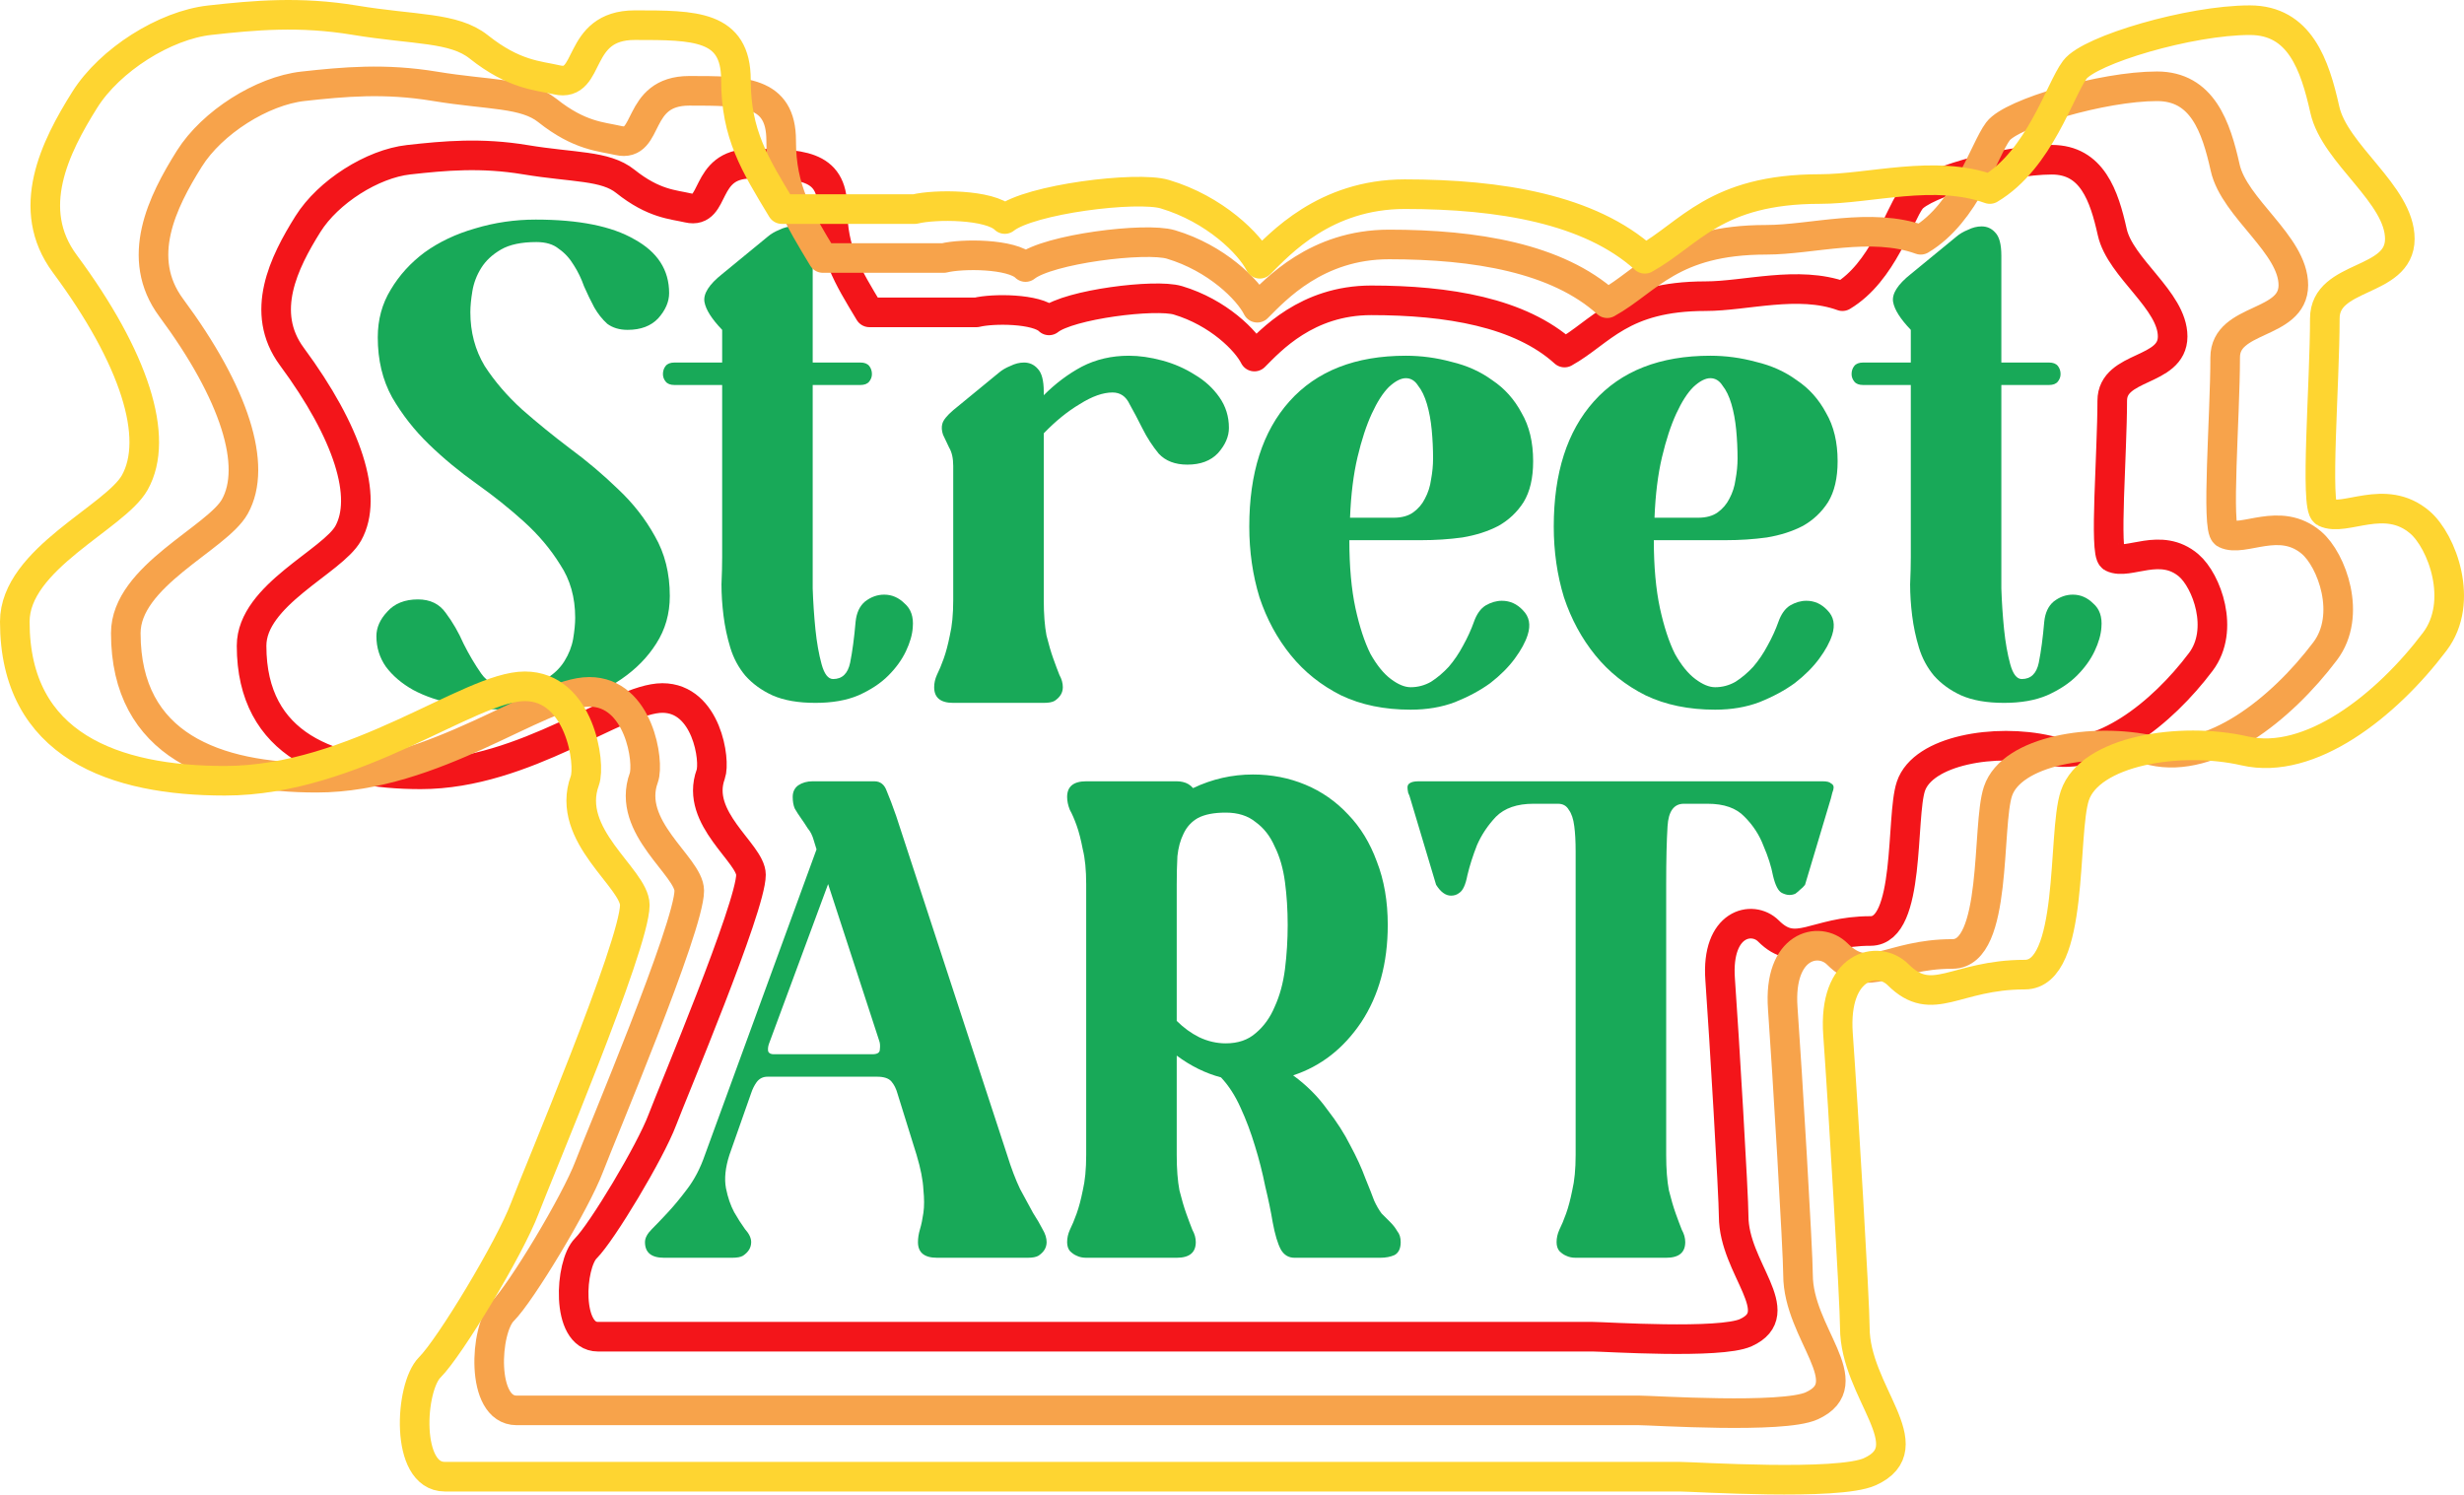 <svg width="333" height="202" viewBox="0 0 333 202" fill="none" xmlns="http://www.w3.org/2000/svg">
<path d="M56.482 81.016C58.138 81.016 59.396 81.629 60.254 82.856C61.174 84.083 61.972 85.463 62.646 86.996C63.382 88.468 64.18 89.817 65.038 91.044C65.897 92.271 67.154 92.884 68.81 92.884C70.834 92.884 72.429 92.547 73.594 91.872C74.76 91.197 75.649 90.369 76.262 89.388C76.876 88.407 77.274 87.395 77.458 86.352C77.642 85.248 77.734 84.297 77.734 83.5C77.734 80.74 77.06 78.348 75.71 76.324C74.422 74.239 72.797 72.307 70.834 70.528C68.872 68.749 66.725 67.032 64.394 65.376C62.064 63.72 59.917 61.941 57.954 60.04C55.992 58.139 54.336 56.023 52.986 53.692C51.698 51.361 51.054 48.663 51.054 45.596C51.054 43.204 51.637 41.057 52.802 39.156C53.968 37.193 55.501 35.507 57.402 34.096C59.365 32.685 61.634 31.612 64.21 30.876C66.848 30.079 69.577 29.68 72.398 29.68C78.225 29.68 82.672 30.569 85.738 32.348C88.866 34.065 90.43 36.488 90.43 39.616C90.43 40.781 89.94 41.916 88.958 43.02C87.977 44.063 86.597 44.584 84.818 44.584C83.714 44.584 82.794 44.308 82.058 43.756C81.384 43.143 80.801 42.407 80.31 41.548C79.82 40.628 79.36 39.677 78.93 38.696C78.562 37.653 78.102 36.703 77.55 35.844C76.998 34.924 76.324 34.188 75.526 33.636C74.79 33.023 73.778 32.716 72.49 32.716C70.466 32.716 68.872 33.053 67.706 33.728C66.541 34.403 65.652 35.231 65.038 36.212C64.425 37.193 64.026 38.236 63.842 39.34C63.658 40.444 63.566 41.395 63.566 42.192C63.566 44.891 64.21 47.313 65.498 49.46C66.848 51.545 68.534 53.508 70.558 55.348C72.582 57.127 74.729 58.875 76.998 60.592C79.329 62.309 81.506 64.149 83.53 66.112C85.554 68.013 87.21 70.129 88.498 72.46C89.848 74.791 90.522 77.489 90.522 80.556C90.522 82.948 89.909 85.095 88.682 86.996C87.517 88.836 85.953 90.431 83.99 91.78C82.028 93.129 79.728 94.172 77.09 94.908C74.514 95.583 71.785 95.92 68.902 95.92C66.265 95.92 63.812 95.675 61.542 95.184C59.334 94.755 57.433 94.111 55.838 93.252C54.305 92.393 53.078 91.351 52.158 90.124C51.3 88.897 50.87 87.517 50.87 85.984C50.87 84.819 51.361 83.715 52.342 82.672C53.324 81.568 54.704 81.016 56.482 81.016Z" fill="#18A958"/>
<path d="M91.157 49H97.597V44.584C96.186 43.112 95.389 41.855 95.205 40.812C95.021 39.708 95.818 38.451 97.597 37.04L103.761 31.98C104.19 31.612 104.712 31.305 105.325 31.06C105.938 30.753 106.552 30.6 107.165 30.6C107.901 30.6 108.514 30.876 109.005 31.428C109.557 31.98 109.833 33.023 109.833 34.556V49H116.273C116.825 49 117.224 49.153 117.469 49.46C117.714 49.767 117.837 50.135 117.837 50.564C117.837 50.932 117.714 51.269 117.469 51.576C117.224 51.883 116.825 52.036 116.273 52.036H109.833V75.312C109.833 76.293 109.833 77.704 109.833 79.544C109.894 81.384 110.017 83.224 110.201 85.064C110.385 86.843 110.661 88.407 111.029 89.756C111.397 91.105 111.918 91.78 112.593 91.78C113.82 91.78 114.586 91.044 114.893 89.572C115.2 88.039 115.445 86.199 115.629 84.052C115.752 82.825 116.181 81.905 116.917 81.292C117.714 80.679 118.573 80.372 119.493 80.372C120.536 80.372 121.456 80.771 122.253 81.568C123.112 82.304 123.48 83.377 123.357 84.788C123.296 85.769 122.989 86.843 122.437 88.008C121.885 89.173 121.088 90.277 120.045 91.32C119.002 92.363 117.653 93.252 115.997 93.988C114.402 94.663 112.47 95 110.201 95C107.87 95 105.938 94.663 104.405 93.988C102.933 93.313 101.706 92.424 100.725 91.32C99.805 90.216 99.13 88.959 98.701 87.548C98.272 86.137 97.965 84.696 97.781 83.224C97.597 81.752 97.505 80.341 97.505 78.992C97.566 77.581 97.597 76.355 97.597 75.312V52.036H91.157C90.605 52.036 90.206 51.883 89.961 51.576C89.716 51.269 89.593 50.932 89.593 50.564C89.593 50.135 89.716 49.767 89.961 49.46C90.206 49.153 90.605 49 91.157 49Z" fill="#18A958"/>
<path d="M128.825 55.44L134.989 50.38C135.418 50.012 135.94 49.705 136.553 49.46C137.166 49.153 137.78 49 138.393 49C139.129 49 139.742 49.276 140.233 49.828C140.785 50.38 141.061 51.423 141.061 52.956V53.416C142.656 51.821 144.373 50.533 146.213 49.552C148.114 48.571 150.23 48.08 152.561 48.08C153.972 48.08 155.474 48.295 157.069 48.724C158.664 49.153 160.136 49.797 161.485 50.656C162.834 51.453 163.938 52.465 164.797 53.692C165.656 54.919 166.085 56.299 166.085 57.832C166.085 58.997 165.594 60.132 164.613 61.236C163.632 62.279 162.252 62.8 160.473 62.8C158.817 62.8 157.529 62.309 156.609 61.328C155.75 60.285 155.014 59.151 154.401 57.924C153.788 56.697 153.205 55.593 152.653 54.612C152.162 53.569 151.396 53.048 150.353 53.048C149.065 53.048 147.593 53.569 145.937 54.612C144.281 55.593 142.656 56.912 141.061 58.568V81.108C141.061 83.009 141.184 84.604 141.429 85.892C141.736 87.119 142.042 88.161 142.349 89.02C142.656 89.879 142.932 90.615 143.177 91.228C143.484 91.78 143.637 92.332 143.637 92.884C143.637 93.252 143.545 93.589 143.361 93.896C143.177 94.203 142.901 94.479 142.533 94.724C142.226 94.908 141.736 95 141.061 95H128.825C127.108 95 126.249 94.295 126.249 92.884C126.249 92.332 126.372 91.78 126.617 91.228C126.924 90.615 127.23 89.879 127.537 89.02C127.844 88.161 128.12 87.119 128.365 85.892C128.672 84.604 128.825 83.009 128.825 81.108V62.984C128.825 61.941 128.641 61.113 128.273 60.5C127.966 59.825 127.69 59.243 127.445 58.752C127.261 58.2 127.23 57.709 127.353 57.28C127.476 56.789 127.966 56.176 128.825 55.44Z" fill="#18A958"/>
<path d="M168.835 71.172C168.835 63.935 170.644 58.292 174.263 54.244C177.943 50.135 183.187 48.08 189.995 48.08C192.08 48.08 194.135 48.356 196.159 48.908C198.244 49.399 200.084 50.227 201.679 51.392C203.335 52.496 204.654 53.968 205.635 55.808C206.678 57.587 207.199 59.764 207.199 62.34C207.199 64.609 206.77 66.449 205.911 67.86C205.052 69.209 203.918 70.283 202.507 71.08C201.096 71.816 199.471 72.337 197.631 72.644C195.852 72.889 193.982 73.012 192.019 73.012H182.359C182.359 76.569 182.635 79.636 183.187 82.212C183.739 84.727 184.414 86.781 185.211 88.376C186.07 89.909 186.99 91.044 187.971 91.78C188.952 92.516 189.842 92.884 190.639 92.884C191.62 92.884 192.54 92.639 193.399 92.148C194.258 91.596 195.055 90.921 195.791 90.124C196.527 89.265 197.171 88.315 197.723 87.272C198.336 86.168 198.827 85.095 199.195 84.052C199.563 83.009 200.084 82.273 200.759 81.844C201.495 81.415 202.231 81.2 202.967 81.2C204.071 81.2 205.022 81.629 205.819 82.488C206.678 83.347 206.892 84.451 206.463 85.8C206.156 86.781 205.574 87.855 204.715 89.02C203.856 90.185 202.752 91.289 201.403 92.332C200.054 93.313 198.459 94.172 196.619 94.908C194.84 95.583 192.847 95.92 190.639 95.92C187.082 95.92 183.954 95.276 181.255 93.988C178.556 92.639 176.287 90.829 174.447 88.56C172.607 86.291 171.196 83.684 170.215 80.74C169.295 77.735 168.835 74.545 168.835 71.172ZM182.451 69.976H188.339C189.443 69.976 190.332 69.731 191.007 69.24C191.682 68.749 192.203 68.136 192.571 67.4C193 66.603 193.276 65.744 193.399 64.824C193.583 63.843 193.675 62.892 193.675 61.972C193.675 60.684 193.614 59.396 193.491 58.108C193.368 56.82 193.154 55.655 192.847 54.612C192.54 53.569 192.142 52.741 191.651 52.128C191.222 51.453 190.67 51.116 189.995 51.116C189.32 51.116 188.554 51.515 187.695 52.312C186.898 53.109 186.131 54.305 185.395 55.9C184.659 57.495 184.015 59.457 183.463 61.788C182.911 64.119 182.574 66.848 182.451 69.976Z" fill="#18A958"/>
<path d="M209.984 71.172C209.984 63.935 211.793 58.292 215.412 54.244C219.092 50.135 224.336 48.08 231.144 48.08C233.229 48.08 235.284 48.356 237.308 48.908C239.393 49.399 241.233 50.227 242.828 51.392C244.484 52.496 245.802 53.968 246.784 55.808C247.826 57.587 248.348 59.764 248.348 62.34C248.348 64.609 247.918 66.449 247.06 67.86C246.201 69.209 245.066 70.283 243.656 71.08C242.245 71.816 240.62 72.337 238.78 72.644C237.001 72.889 235.13 73.012 233.168 73.012H223.508C223.508 76.569 223.784 79.636 224.336 82.212C224.888 84.727 225.562 86.781 226.36 88.376C227.218 89.909 228.138 91.044 229.12 91.78C230.101 92.516 230.99 92.884 231.788 92.884C232.769 92.884 233.689 92.639 234.548 92.148C235.406 91.596 236.204 90.921 236.94 90.124C237.676 89.265 238.32 88.315 238.872 87.272C239.485 86.168 239.976 85.095 240.344 84.052C240.712 83.009 241.233 82.273 241.908 81.844C242.644 81.415 243.38 81.2 244.116 81.2C245.22 81.2 246.17 81.629 246.968 82.488C247.826 83.347 248.041 84.451 247.612 85.8C247.305 86.781 246.722 87.855 245.864 89.02C245.005 90.185 243.901 91.289 242.552 92.332C241.202 93.313 239.608 94.172 237.768 94.908C235.989 95.583 233.996 95.92 231.788 95.92C228.23 95.92 225.102 95.276 222.404 93.988C219.705 92.639 217.436 90.829 215.596 88.56C213.756 86.291 212.345 83.684 211.364 80.74C210.444 77.735 209.984 74.545 209.984 71.172ZM223.6 69.976H229.488C230.592 69.976 231.481 69.731 232.156 69.24C232.83 68.749 233.352 68.136 233.72 67.4C234.149 66.603 234.425 65.744 234.548 64.824C234.732 63.843 234.824 62.892 234.824 61.972C234.824 60.684 234.762 59.396 234.64 58.108C234.517 56.82 234.302 55.655 233.996 54.612C233.689 53.569 233.29 52.741 232.8 52.128C232.37 51.453 231.818 51.116 231.144 51.116C230.469 51.116 229.702 51.515 228.844 52.312C228.046 53.109 227.28 54.305 226.544 55.9C225.808 57.495 225.164 59.457 224.612 61.788C224.06 64.119 223.722 66.848 223.6 69.976Z" fill="#18A958"/>
<path d="M251.798 49H258.238V44.584C256.827 43.112 256.03 41.855 255.846 40.812C255.662 39.708 256.459 38.451 258.238 37.04L264.402 31.98C264.831 31.612 265.352 31.305 265.966 31.06C266.579 30.753 267.192 30.6 267.806 30.6C268.542 30.6 269.155 30.876 269.646 31.428C270.198 31.98 270.474 33.023 270.474 34.556V49H276.914C277.466 49 277.864 49.153 278.11 49.46C278.355 49.767 278.478 50.135 278.478 50.564C278.478 50.932 278.355 51.269 278.11 51.576C277.864 51.883 277.466 52.036 276.914 52.036H270.474V75.312C270.474 76.293 270.474 77.704 270.474 79.544C270.535 81.384 270.658 83.224 270.842 85.064C271.026 86.843 271.302 88.407 271.67 89.756C272.038 91.105 272.559 91.78 273.234 91.78C274.46 91.78 275.227 91.044 275.534 89.572C275.84 88.039 276.086 86.199 276.27 84.052C276.392 82.825 276.822 81.905 277.558 81.292C278.355 80.679 279.214 80.372 280.134 80.372C281.176 80.372 282.096 80.771 282.894 81.568C283.752 82.304 284.12 83.377 283.998 84.788C283.936 85.769 283.63 86.843 283.078 88.008C282.526 89.173 281.728 90.277 280.686 91.32C279.643 92.363 278.294 93.252 276.638 93.988C275.043 94.663 273.111 95 270.842 95C268.511 95 266.579 94.663 265.046 93.988C263.574 93.313 262.347 92.424 261.366 91.32C260.446 90.216 259.771 88.959 259.342 87.548C258.912 86.137 258.606 84.696 258.422 83.224C258.238 81.752 258.146 80.341 258.146 78.992C258.207 77.581 258.238 76.355 258.238 75.312V52.036H251.798C251.246 52.036 250.847 51.883 250.602 51.576C250.356 51.269 250.234 50.932 250.234 50.564C250.234 50.135 250.356 49.767 250.602 49.46C250.847 49.153 251.246 49 251.798 49Z" fill="#18A958"/>
<path d="M87.167 167.884C87.167 167.332 87.474 166.749 88.087 166.136C88.7 165.523 89.406 164.787 90.203 163.928C91.062 163.008 91.951 161.935 92.871 160.708C93.853 159.42 94.65 157.887 95.263 156.108L110.351 114.8L109.983 113.604C109.799 112.929 109.523 112.377 109.155 111.948C108.848 111.457 108.542 110.997 108.235 110.568C107.928 110.139 107.652 109.709 107.407 109.28C107.223 108.851 107.131 108.329 107.131 107.716C107.131 107.041 107.376 106.52 107.867 106.152C108.419 105.784 109.063 105.6 109.799 105.6H118.171C118.968 105.6 119.52 106.029 119.827 106.888C120.195 107.747 120.624 108.881 121.115 110.292L136.111 156.108C136.663 157.887 137.246 159.42 137.859 160.708C138.534 161.935 139.116 163.008 139.607 163.928C140.159 164.787 140.588 165.523 140.895 166.136C141.263 166.749 141.447 167.332 141.447 167.884C141.447 168.252 141.355 168.589 141.171 168.896C140.987 169.203 140.711 169.479 140.343 169.724C140.036 169.908 139.546 170 138.871 170H126.635C124.918 170 124.059 169.295 124.059 167.884C124.059 167.332 124.151 166.749 124.335 166.136C124.519 165.523 124.672 164.787 124.795 163.928C124.918 163.069 124.918 162.027 124.795 160.8C124.734 159.512 124.427 157.948 123.875 156.108L121.299 147.828C121.115 147.153 120.839 146.601 120.471 146.172C120.103 145.743 119.459 145.528 118.539 145.528H103.727C103.114 145.528 102.623 145.773 102.255 146.264C101.948 146.693 101.703 147.184 101.519 147.736L98.575 156.108C98.023 157.825 97.87 159.328 98.115 160.616C98.361 161.843 98.728 162.916 99.219 163.836C99.71 164.695 100.2 165.461 100.691 166.136C101.243 166.749 101.519 167.332 101.519 167.884C101.519 168.252 101.427 168.589 101.243 168.896C101.059 169.203 100.783 169.479 100.415 169.724C100.108 169.908 99.618 170 98.943 170H89.743C88.026 170 87.167 169.295 87.167 167.884ZM104.555 142.492H117.895C118.57 142.492 118.907 142.277 118.907 141.848C118.968 141.357 118.938 140.959 118.815 140.652L111.915 119.492L103.911 141.112C103.788 141.48 103.758 141.817 103.819 142.124C103.942 142.369 104.187 142.492 104.555 142.492Z" fill="#18A958"/>
<path d="M144.218 167.884C144.218 167.332 144.341 166.78 144.586 166.228C144.893 165.615 145.199 164.879 145.506 164.02C145.813 163.161 146.089 162.119 146.334 160.892C146.641 159.604 146.794 158.009 146.794 156.108V119.492C146.794 117.591 146.641 116.027 146.334 114.8C146.089 113.512 145.813 112.439 145.506 111.58C145.199 110.721 144.893 110.016 144.586 109.464C144.341 108.851 144.218 108.268 144.218 107.716C144.218 106.305 145.077 105.6 146.794 105.6H159.03C159.337 105.6 159.613 105.631 159.858 105.692C160.41 105.815 160.87 106.091 161.238 106.52C163.814 105.293 166.513 104.68 169.334 104.68C171.849 104.68 174.21 105.14 176.418 106.06C178.626 106.98 180.558 108.329 182.214 110.108C183.87 111.825 185.158 113.941 186.078 116.456C187.059 118.971 187.55 121.823 187.55 125.012C187.55 130.164 186.354 134.549 183.962 138.168C181.57 141.725 178.503 144.117 174.762 145.344C176.602 146.693 178.135 148.227 179.362 149.944C180.65 151.6 181.693 153.225 182.49 154.82C183.349 156.415 184.023 157.887 184.514 159.236C185.066 160.585 185.465 161.597 185.71 162.272C186.017 162.947 186.354 163.529 186.722 164.02C187.151 164.449 187.55 164.848 187.918 165.216C188.286 165.584 188.593 165.983 188.838 166.412C189.145 166.78 189.298 167.271 189.298 167.884C189.298 168.743 189.022 169.325 188.47 169.632C187.918 169.877 187.274 170 186.538 170H174.946C174.149 170 173.535 169.632 173.106 168.896C172.677 168.099 172.309 166.872 172.002 165.216C171.757 163.744 171.419 162.119 170.99 160.34C170.622 158.5 170.162 156.691 169.61 154.912C169.058 153.072 168.414 151.355 167.678 149.76C166.942 148.104 166.053 146.724 165.01 145.62C162.925 145.068 160.931 144.087 159.03 142.676V156.108C159.03 158.009 159.153 159.604 159.398 160.892C159.705 162.119 160.011 163.161 160.318 164.02C160.625 164.879 160.901 165.615 161.146 166.228C161.453 166.78 161.606 167.332 161.606 167.884C161.606 169.295 160.747 170 159.03 170H146.794C146.303 170 145.874 169.908 145.506 169.724C145.199 169.601 144.893 169.387 144.586 169.08C144.341 168.773 144.218 168.375 144.218 167.884ZM159.03 137.984C159.95 138.904 160.962 139.64 162.066 140.192C163.231 140.744 164.427 141.02 165.654 141.02C167.31 141.02 168.659 140.56 169.702 139.64C170.806 138.72 171.665 137.524 172.278 136.052C172.953 134.58 173.413 132.893 173.658 130.992C173.903 129.029 174.026 127.036 174.026 125.012C174.026 122.988 173.903 121.056 173.658 119.216C173.413 117.376 172.953 115.781 172.278 114.432C171.665 113.021 170.806 111.917 169.702 111.12C168.659 110.261 167.31 109.832 165.654 109.832C164.059 109.832 162.802 110.077 161.882 110.568C161.023 111.059 160.379 111.764 159.95 112.684C159.521 113.543 159.245 114.555 159.122 115.72C159.061 116.885 159.03 118.143 159.03 119.492V137.984Z" fill="#18A958"/>
<path d="M191.69 105.6H246.338C246.89 105.6 247.258 105.692 247.442 105.876C247.687 105.999 247.81 106.183 247.81 106.428C247.81 106.612 247.749 106.857 247.626 107.164C247.565 107.409 247.503 107.655 247.442 107.9L243.946 119.584C243.762 119.829 243.547 120.044 243.302 120.228C243.118 120.412 242.903 120.596 242.658 120.78C242.413 120.903 242.137 120.964 241.83 120.964C241.523 120.964 241.186 120.872 240.818 120.688C240.327 120.443 239.929 119.676 239.622 118.388C239.377 117.1 238.947 115.751 238.334 114.34C237.782 112.868 236.923 111.549 235.758 110.384C234.654 109.219 232.998 108.636 230.79 108.636H227.57C226.221 108.636 225.485 109.648 225.362 111.672C225.239 113.635 225.178 116.241 225.178 119.492V156.108C225.178 158.009 225.301 159.604 225.546 160.892C225.853 162.119 226.159 163.161 226.466 164.02C226.773 164.879 227.049 165.615 227.294 166.228C227.601 166.78 227.754 167.332 227.754 167.884C227.754 169.295 226.895 170 225.178 170H212.942C212.451 170 212.022 169.908 211.654 169.724C211.347 169.601 211.041 169.387 210.734 169.08C210.489 168.773 210.366 168.375 210.366 167.884C210.366 167.332 210.489 166.78 210.734 166.228C211.041 165.615 211.347 164.879 211.654 164.02C211.961 163.161 212.237 162.119 212.482 160.892C212.789 159.604 212.942 158.009 212.942 156.108V119.492C212.942 117.897 212.942 116.425 212.942 115.076C212.942 113.727 212.881 112.592 212.758 111.672C212.635 110.691 212.39 109.955 212.022 109.464C211.715 108.912 211.225 108.636 210.55 108.636H207.238C205.03 108.636 203.343 109.219 202.178 110.384C201.074 111.549 200.215 112.837 199.602 114.248C199.05 115.659 198.621 117.008 198.314 118.296C198.069 119.584 197.701 120.381 197.21 120.688C196.903 120.933 196.535 121.056 196.106 121.056C195.37 121.056 194.695 120.565 194.082 119.584L190.586 107.9C190.525 107.655 190.433 107.409 190.31 107.164C190.249 106.857 190.218 106.612 190.218 106.428C190.218 106.183 190.31 105.999 190.494 105.876C190.739 105.692 191.138 105.6 191.69 105.6Z" fill="#18A958"/>
<path d="M41.62 30.276C38.354 35.488 35.031 42.22 39.443 48.193C47.063 58.508 49.784 67.195 47.063 72.082C44.932 75.908 34 80.416 34 87.284C34 100.857 44.886 104.658 56.86 104.658C71.012 104.658 83.53 94.342 89.517 94.342C95.504 94.342 96.719 102.818 96.049 104.658C93.872 110.63 101.492 115.308 101.492 118.231C101.492 122.575 90.855 147.792 89.517 151.35C87.885 155.694 81.353 166.553 79.176 168.724C76.999 170.896 76.454 180.669 80.809 180.669H215.248C216.881 180.669 232.462 181.699 235.931 180.126C241.918 177.411 234.298 171.439 234.298 164.381C234.298 161.666 233.013 139.949 232.469 132.348C231.924 124.747 236.823 123.661 239 125.832C242.791 129.614 245.184 125.832 252.804 125.832C258.247 125.832 256.859 110.439 258.247 106.287C259.879 101.4 269.677 99.772 276.752 101.4C283.828 103.029 292.128 96.514 297.435 89.456C300.701 85.112 298.212 78.486 295.802 76.425C291.992 73.168 287.638 76.425 285.461 75.339C284.372 74.796 285.461 61.223 285.461 54.165C285.461 49.279 293.625 50.364 293.625 45.478C293.625 40.592 286.549 36.248 285.461 31.362C284.372 26.475 282.739 21.589 277.297 21.589C270.765 21.589 259.879 24.828 258.247 27C256.614 29.172 254.437 36.773 248.994 40.031C243.006 37.859 235.943 40.031 230.5 40.031C219.07 40.031 216.336 44.935 211.438 47.65C205.451 42.22 195.653 40.592 185.312 40.592C176.603 40.592 171.705 46.021 169.528 48.193C168.439 46.021 164.629 42.22 159.186 40.592C156.146 39.682 144.49 41.135 141.769 43.306C140.136 41.677 134.149 41.677 131.972 42.22H117.5C114.561 37.334 112.5 34.076 112.5 28.104C112.5 22.132 108.023 22.132 101.492 22.132C94.96 22.132 96.85 29 93 28.104C90.951 27.627 88.365 27.584 84.5 24.5C81.779 22.328 77.543 22.675 71.012 21.589C65.024 20.593 60.126 21.046 55.227 21.589C50.329 22.132 44.342 25.932 41.62 30.276Z" stroke="#F3151A" stroke-width="4" stroke-linejoin="round"/>
<path d="M25.598 21.435C21.913 27.299 18.164 34.873 23.141 41.592C31.739 53.197 34.809 62.97 31.739 68.467C29.334 72.772 17 77.843 17 85.57C17 100.84 29.282 105.115 42.793 105.115C58.76 105.115 72.885 93.51 79.64 93.51C86.396 93.51 87.766 103.046 87.01 105.115C84.553 111.834 93.151 117.096 93.151 120.385C93.151 125.272 81.15 153.641 79.64 157.644C77.798 162.531 70.428 174.747 67.972 177.19C65.516 179.633 64.901 190.628 69.814 190.628H221.502C223.345 190.628 240.925 191.786 244.839 190.017C251.594 186.963 242.996 180.244 242.996 172.303C242.996 169.249 241.547 144.817 240.932 136.266C240.318 127.715 245.845 126.493 248.302 128.936C252.579 133.19 255.279 128.936 263.877 128.936C270.018 128.936 268.452 111.619 270.018 106.948C271.86 101.45 282.914 99.618 290.898 101.45C298.881 103.283 308.247 95.953 314.234 88.013C317.919 83.126 315.111 75.671 312.392 73.353C308.093 69.689 303.18 73.353 300.724 72.132C299.496 71.521 300.724 56.251 300.724 48.311C300.724 42.813 309.936 44.035 309.936 38.538C309.936 33.041 301.952 28.154 300.724 22.657C299.496 17.16 297.653 11.662 291.512 11.662C284.143 11.662 271.86 15.307 270.018 17.75C268.175 20.193 265.719 28.744 259.578 32.409C252.822 29.966 244.853 32.409 238.711 32.409C225.815 32.409 222.73 37.927 217.203 40.981C210.448 34.873 199.394 33.041 187.726 33.041C177.9 33.041 172.373 39.148 169.916 41.592C168.688 39.148 164.389 34.873 158.248 33.041C154.818 32.017 141.667 33.651 138.596 36.094C136.754 34.262 129.998 34.262 127.542 34.873H111.213C107.897 29.376 105.572 25.711 105.572 18.992C105.572 12.273 100.52 12.273 93.151 12.273C85.781 12.273 87.913 20 83.57 18.992C81.258 18.456 78.34 18.407 73.979 14.938C70.909 12.494 66.13 12.884 58.76 11.662C52.005 10.543 46.478 11.052 40.951 11.662C35.424 12.273 28.668 16.549 25.598 21.435Z" stroke="#F7A34B" stroke-width="4" stroke-linejoin="round"/>
<path d="M11.46 13.479C7.406 19.929 3.28 28.26 8.757 35.651C18.218 48.417 21.596 59.167 18.218 65.214C15.572 69.949 2 75.528 2 84.026C2 100.824 15.515 105.527 30.381 105.527C47.95 105.527 63.492 92.761 70.925 92.761C78.358 92.761 79.867 103.25 79.034 105.527C76.331 112.917 85.791 118.706 85.791 122.324C85.791 127.699 72.586 158.905 70.925 163.309C68.898 168.684 60.789 182.121 58.086 184.809C55.383 187.496 54.708 199.59 60.114 199.59H227.021C229.048 199.59 248.393 200.865 252.699 198.918C260.132 195.559 250.672 188.168 250.672 179.434C250.672 176.074 249.076 149.199 248.401 139.793C247.725 130.386 253.806 129.043 256.509 131.73C261.215 136.409 264.186 131.73 273.647 131.73C280.404 131.73 278.681 112.681 280.404 107.542C282.431 101.495 294.595 99.48 303.379 101.495C312.164 103.511 322.469 95.448 329.057 86.714C333.112 81.339 330.022 73.138 327.03 70.589C322.3 66.558 316.894 70.589 314.191 69.245C312.84 68.573 314.191 51.776 314.191 43.042C314.191 36.995 324.327 38.339 324.327 32.291C324.327 26.245 315.543 20.869 314.191 14.823C312.84 8.776 310.812 2.729 304.055 2.729C295.946 2.729 282.431 6.737 280.404 9.425C278.377 12.113 275.674 21.519 268.917 25.55C261.484 22.863 252.714 25.55 245.957 25.55C231.766 25.55 228.372 31.62 222.291 34.979C214.858 28.26 202.694 26.245 189.855 26.245C179.043 26.245 172.962 32.963 170.259 35.651C168.907 32.963 164.177 28.26 157.42 26.245C153.646 25.119 139.175 26.916 135.796 29.604C133.769 27.588 126.336 27.588 123.633 28.26H105.666C102.017 22.213 99.459 18.182 99.459 10.791C99.459 3.401 93.9 3.401 85.791 3.401C77.683 3.401 80.029 11.9 75.249 10.791C72.705 10.201 69.494 10.148 64.696 6.331C61.318 3.644 56.059 4.072 47.95 2.729C40.517 1.497 34.435 2.057 28.354 2.729C22.272 3.401 14.839 8.104 11.46 13.479Z" stroke="#FED531" stroke-width="4" stroke-linejoin="round"/>
</svg>
